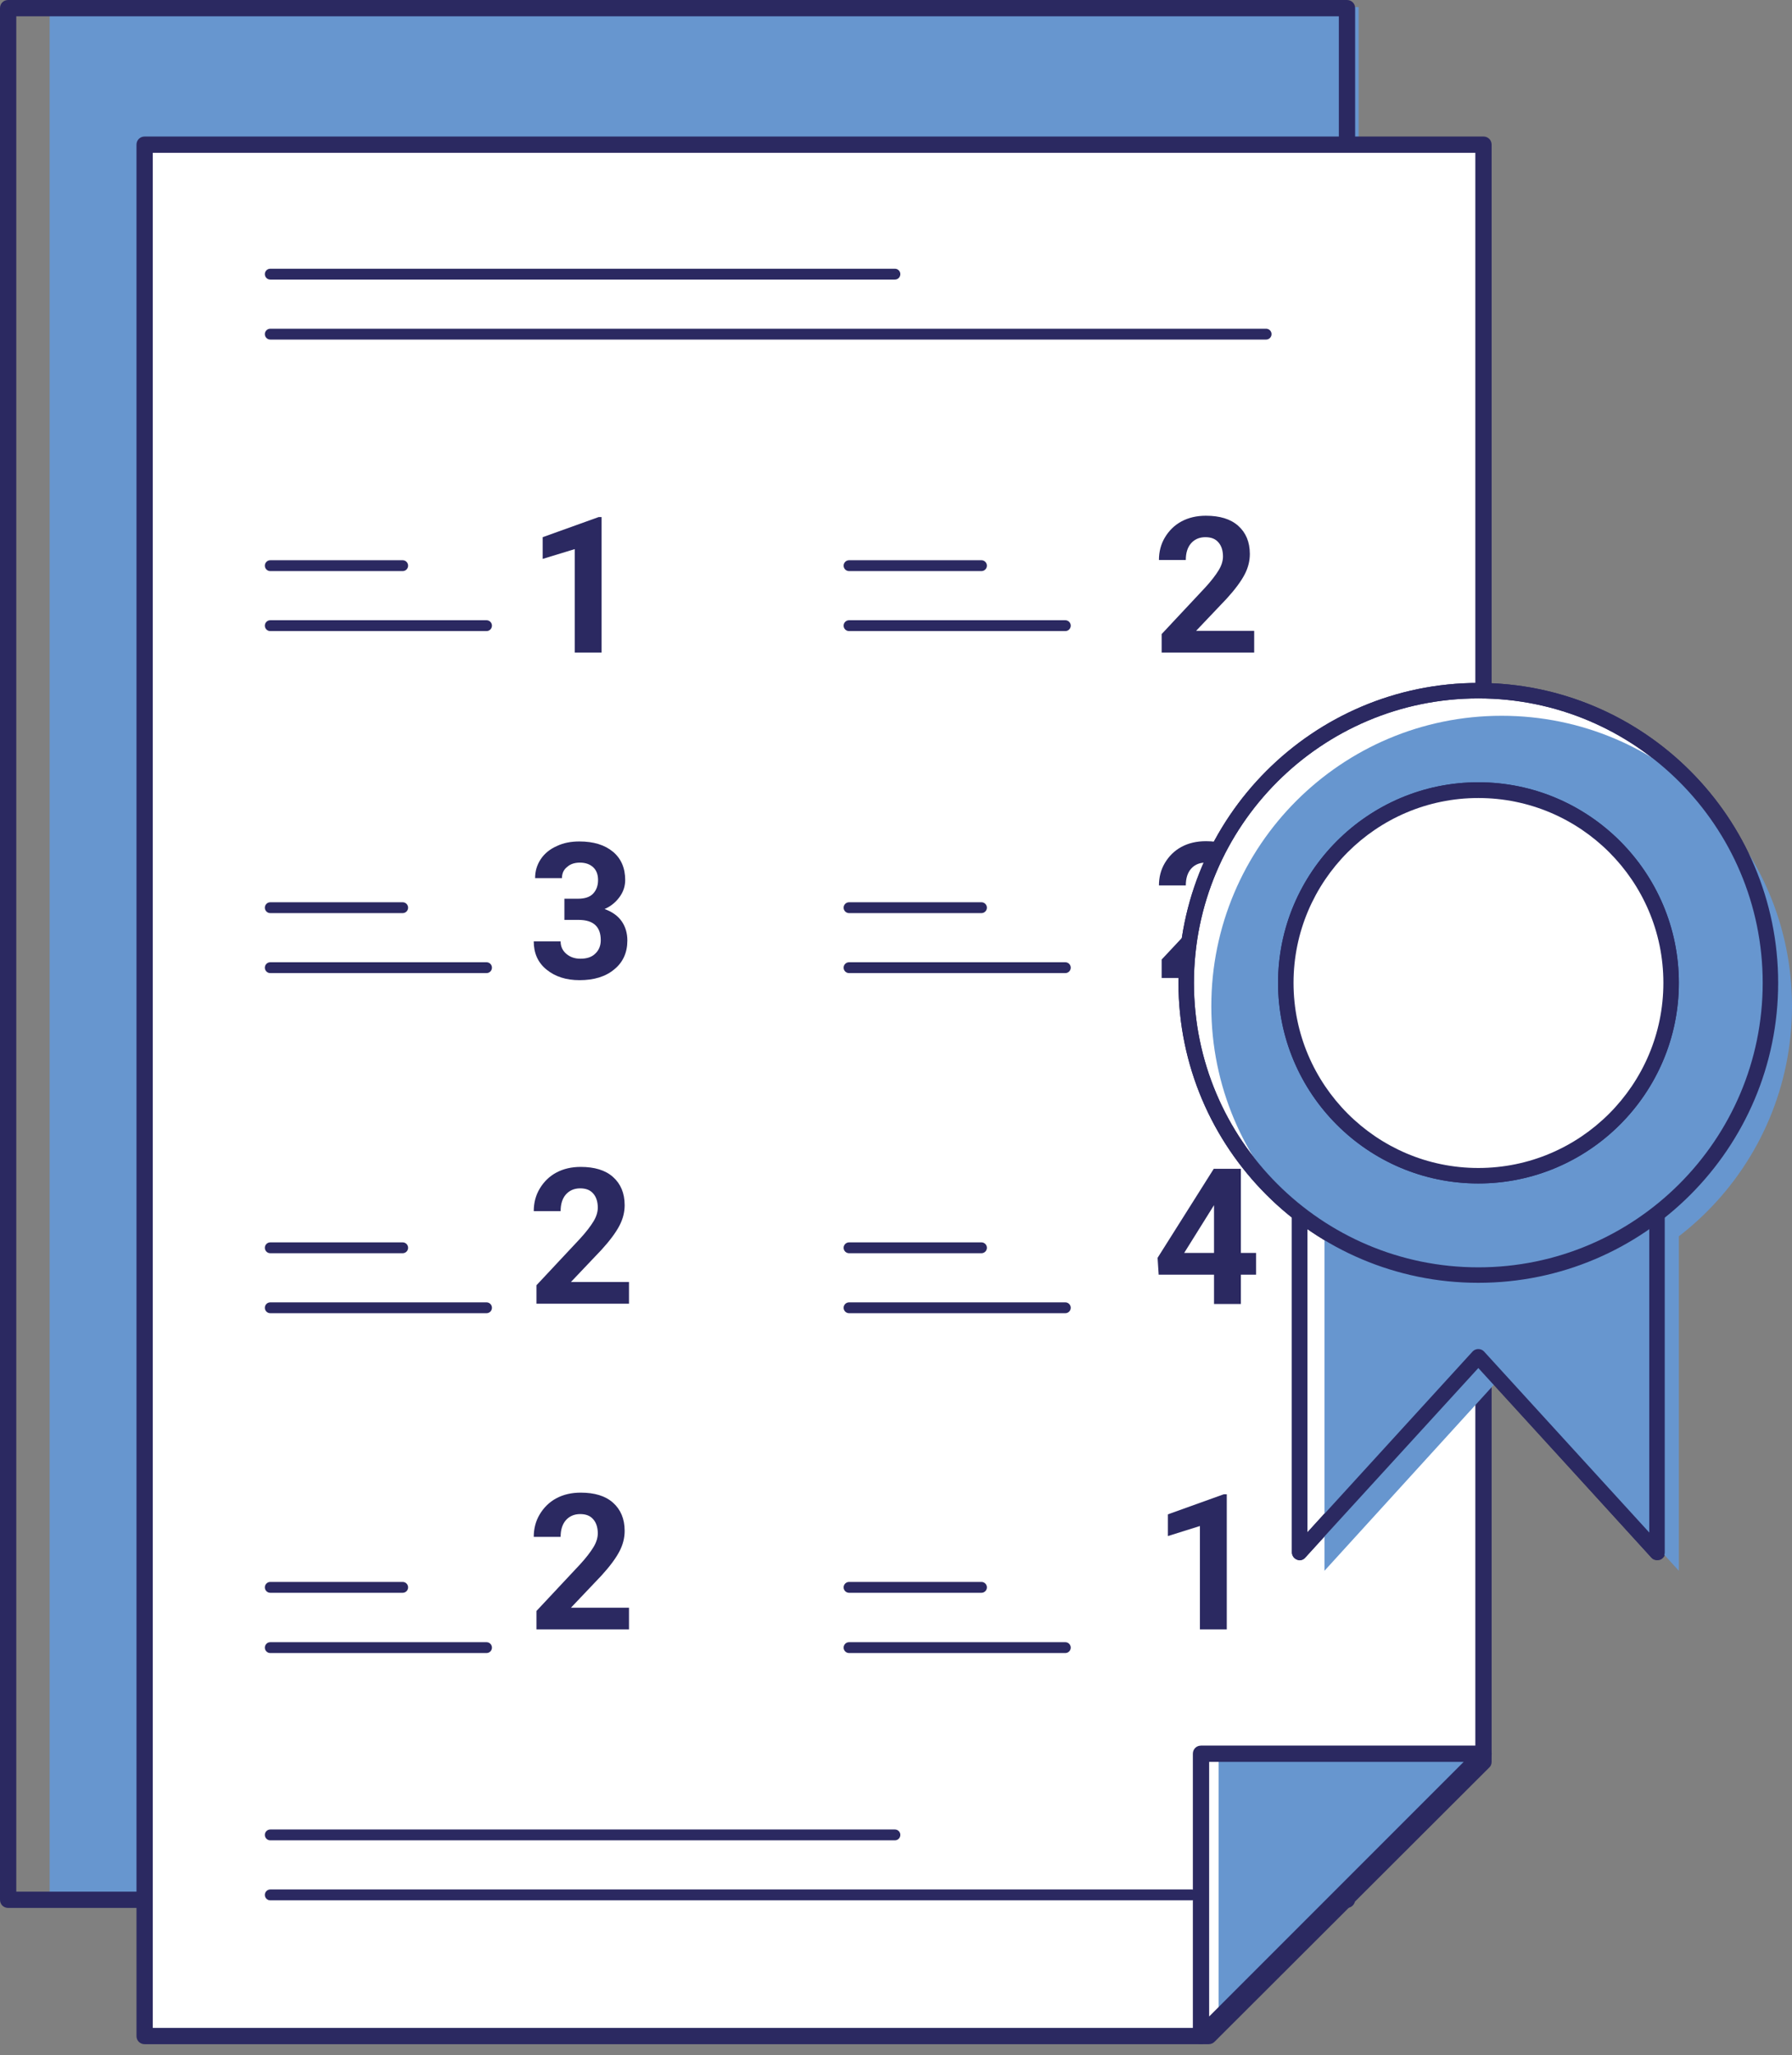 <?xml version="1.0" encoding="utf-8"?>
<!-- Generator: Adobe Illustrator 26.0.2, SVG Export Plug-In . SVG Version: 6.00 Build 0)  -->
<svg version="1.1" id="Ebene_1" xmlns="http://www.w3.org/2000/svg" xmlns:xlink="http://www.w3.org/1999/xlink" x="0px" y="0px"
	 viewBox="0 0 66.04 75.72" style="enable-background:new 0 0 66.04 75.72;" xml:space="preserve">
<rect x="0" y="0" width="66.04" height="75.72" fill="#808080" stroke="none"/>
<style type="text/css">
	.st0{clip-path:url(#SVGID_00000176735076729169302770000010594334150389482129_);fill:#6796CF;}
	.st1{clip-path:url(#SVGID_00000176735076729169302770000010594334150389482129_);fill:#2B2961;}
	.st2{fill:#6796CF;}
	.st3{clip-path:url(#SVGID_00000152984573909743882200000012233988475297023911_);fill:#2B2961;}
	.st4{fill:#FFFFFF;}
	.st5{clip-path:url(#SVGID_00000049909716723544076410000000907717787188602774_);fill:#2B2961;}
	.st6{clip-path:url(#SVGID_00000066518105277746377360000006102147507620820621_);fill:#2B2961;}
	.st7{clip-path:url(#SVGID_00000057838669107398708300000009129790182179658941_);fill:#2B2961;}
	.st8{fill:#2B2961;}
	.st9{clip-path:url(#SVGID_00000152239771933879749510000002398989673310657160_);fill:#6796CF;}
	.st10{clip-path:url(#SVGID_00000152239771933879749510000002398989673310657160_);fill:#2B2961;}
	.st11{clip-path:url(#SVGID_00000021837694456327141530000014437936420827339166_);fill:#2B2961;}
	.st12{clip-path:url(#SVGID_00000053543646869677110430000017084117350821405113_);fill:#2B2961;}
	.st13{clip-path:url(#SVGID_00000053543646869677110430000017084117350821405113_);fill:#6796CF;}
	.st14{clip-path:url(#SVGID_00000091715241267779701650000006165160725563076506_);fill:#2B2961;}
	.st15{clip-path:url(#SVGID_00000026851916293051218870000014180071843927830972_);fill:#2B2961;}
	.st16{clip-path:url(#SVGID_00000140706971869828867960000009737365273312386955_);fill:#2B2961;}
	.st17{clip-path:url(#SVGID_00000140706971869828867960000009737365273312386955_);fill:#6796CF;}
	.st18{clip-path:url(#SVGID_00000167390112475943577810000000332986822575810489_);fill:#2B2961;}
	.st19{clip-path:url(#SVGID_00000111885834255300211220000013023745229348633229_);fill:#2B2961;}
	.st20{clip-path:url(#SVGID_00000074439498711638166090000018345135100672945794_);fill:#2B2961;}
	.st21{clip-path:url(#SVGID_00000127729094121131120100000008009139805365107845_);fill:#2B2961;}
	.st22{clip-path:url(#SVGID_00000069400442613006218310000011196482432618615225_);fill:#6796CF;}
	.st23{clip-path:url(#SVGID_00000069400442613006218310000011196482432618615225_);fill:#2B2961;}
	.st24{clip-path:url(#SVGID_00000087406990988900656570000007076147521959221663_);fill:#2B2961;}
	.st25{clip-path:url(#SVGID_00000110434444251152601960000012028971638103736744_);fill:#2B2961;}
	.st26{clip-path:url(#SVGID_00000110434444251152601960000012028971638103736744_);fill:#6796CF;}
	.st27{clip-path:url(#SVGID_00000035517836449553300010000010637997889164358811_);fill:#2B2961;}
	.st28{clip-path:url(#SVGID_00000130626701237947443280000010463486447437556154_);fill:#2B2961;}
	.st29{clip-path:url(#SVGID_00000096772894200933888830000015995592633773909919_);fill:#2B2961;}
	.st30{clip-path:url(#SVGID_00000096772894200933888830000015995592633773909919_);fill:#6796CF;}
	.st31{clip-path:url(#SVGID_00000008864151103761816480000005178564842019426456_);fill:#2B2961;}
	.st32{clip-path:url(#SVGID_00000129886300160716379010000006220300601701161661_);fill:#6796CF;}
	.st33{clip-path:url(#SVGID_00000129886300160716379010000006220300601701161661_);fill:#2B2961;}
	.st34{clip-path:url(#SVGID_00000116234200383718438920000004213573437788707726_);fill:#2B2961;}
	.st35{clip-path:url(#SVGID_00000116234200383718438920000004213573437788707726_);fill:#6796CF;}
	.st36{clip-path:url(#SVGID_00000085946757121837097690000017699334682185518781_);fill:#2B2961;}
	.st37{clip-path:url(#SVGID_00000041275897855281513070000012976938994445657239_);fill:#FFFFFF;}
	.st38{clip-path:url(#SVGID_00000041275897855281513070000012976938994445657239_);fill:#2B2961;}
	.st39{clip-path:url(#SVGID_00000101096740537198102130000000002165747575415426_);fill:#FFFFFF;}
	.st40{clip-path:url(#SVGID_00000101096740537198102130000000002165747575415426_);fill:#2B2961;}
	.st41{clip-path:url(#SVGID_00000102542895477699190410000011096880158238884234_);fill:#6796CF;}
	.st42{clip-path:url(#SVGID_00000102542895477699190410000011096880158238884234_);fill:#2B2961;}
	.st43{clip-path:url(#SVGID_00000003099494592880268420000011573842528082802866_);fill:#2B2961;}
	.st44{clip-path:url(#SVGID_00000069390747250044813940000012806746950035972769_);fill:#6796CF;}
	.st45{clip-path:url(#SVGID_00000069390747250044813940000012806746950035972769_);fill:#2B2961;}
	.st46{clip-path:url(#SVGID_00000140727187421953783630000014810521207873319587_);fill:#2B2961;}
	.st47{clip-path:url(#SVGID_00000130606962238313134660000000052846614316352431_);fill:#2B2961;}
	.st48{clip-path:url(#SVGID_00000130606962238313134660000000052846614316352431_);fill:#6796CF;}
	.st49{clip-path:url(#SVGID_00000049191950915870960260000011499031001371776687_);fill:#2B2961;}
	.st50{clip-path:url(#SVGID_00000003103066043244836600000004340145936845012370_);fill:#2B2961;}
	.st51{clip-path:url(#SVGID_00000145020538426256051420000013326350870309766273_);fill:#2B2961;}
	.st52{clip-path:url(#SVGID_00000145020538426256051420000013326350870309766273_);fill:#6796CF;}
	.st53{clip-path:url(#SVGID_00000163037925873795192850000013175560807999616682_);fill:#2B2961;}
	.st54{clip-path:url(#SVGID_00000044149980030778970780000002515964900040307588_);fill:#2B2961;}
	.st55{clip-path:url(#SVGID_00000092440755091288191810000017759964976968831415_);fill:#2B2961;}
	.st56{clip-path:url(#SVGID_00000031916237312460604090000014775833237969900700_);fill:#2B2961;}
	.st57{clip-path:url(#SVGID_00000154392796402575563420000000467819310286968485_);fill:#6796CF;}
	.st58{clip-path:url(#SVGID_00000025430759856977548220000012202240677653839502_);fill:#2B2961;}
	.st59{clip-path:url(#SVGID_00000150069466896331850150000001969849412092767403_);fill:#2B2961;}
	.st60{clip-path:url(#SVGID_00000161632222145510580890000006305194014643038339_);fill:#6796CF;}
	.st61{clip-path:url(#SVGID_00000003088696273073334550000017544637916283361717_);fill:#2B2961;}
	.st62{clip-path:url(#SVGID_00000081627586320795198970000005227836110558854784_);fill:#2B2961;}
	.st63{clip-path:url(#SVGID_00000081627586320795198970000005227836110558854784_);fill:#6796CF;}
	.st64{clip-path:url(#SVGID_00000023995102877826809860000011578408204631290807_);fill:#2B2961;}
	.st65{clip-path:url(#SVGID_00000007430763694949353470000001465260503099640487_);fill:#6796CF;}
	.st66{clip-path:url(#SVGID_00000007430763694949353470000001465260503099640487_);fill:#2B2961;}
	.st67{clip-path:url(#SVGID_00000009549831184765678730000003677387270860173974_);fill:#2B2961;}
	.st68{clip-path:url(#SVGID_00000121987075115968293570000014617041532666970003_);fill:#2B2961;}
	.st69{clip-path:url(#SVGID_00000121987075115968293570000014617041532666970003_);fill:#6796CF;}
	.st70{clip-path:url(#SVGID_00000076583191196248616810000015557271339357598128_);fill:#2B2961;}
	.st71{clip-path:url(#SVGID_00000013189753771412097200000014353221179550810550_);fill:#2B2961;}
	.st72{clip-path:url(#SVGID_00000161610408479798531550000008168742819537540250_);fill:#2B2961;}
	.st73{clip-path:url(#SVGID_00000161610408479798531550000008168742819537540250_);fill:#6796CF;}
	.st74{clip-path:url(#SVGID_00000003812790111718958050000017568223314568992642_);fill:#2B2961;}
	.st75{clip-path:url(#SVGID_00000120546073553965490130000002635589513157558917_);fill:#2B2961;}
	.st76{clip-path:url(#SVGID_00000132052762105010575120000013469523631089495483_);fill:#2B2961;}
	.st77{clip-path:url(#SVGID_00000173867390966818957240000011152697951861530269_);fill:#2B2961;}
	.st78{clip-path:url(#SVGID_00000012438624444450264540000004331723887990298755_);fill:#6796CF;}
	.st79{clip-path:url(#SVGID_00000012438624444450264540000004331723887990298755_);fill:#2B2961;}
	.st80{clip-path:url(#SVGID_00000143618898936001670730000014766916883718424473_);fill:#FFFFFF;}
	.st81{clip-path:url(#SVGID_00000143618898936001670730000014766916883718424473_);fill:#2B2961;}
	.st82{clip-path:url(#SVGID_00000175287495565400555820000009472814330414536357_);fill:#2B2961;}
	.st83{clip-path:url(#SVGID_00000075858239611828688390000000771462490730158774_);fill:#2B2961;}
	.st84{clip-path:url(#SVGID_00000075858239611828688390000000771462490730158774_);fill:#6796CF;}
	.st85{clip-path:url(#SVGID_00000000220304982426893490000009753583371413900700_);fill:#2B2961;}
	.st86{clip-path:url(#SVGID_00000040553728479273035070000008807697112205426593_);fill:#2B2961;}
	.st87{clip-path:url(#SVGID_00000040553728479273035070000008807697112205426593_);fill:#FFFFFF;}
	.st88{clip-path:url(#SVGID_00000029744241091669135160000016426741707804511124_);fill:#6796CF;}
	.st89{clip-path:url(#SVGID_00000029744241091669135160000016426741707804511124_);fill:#2B2961;}
	.st90{clip-path:url(#SVGID_00000131331598268417522390000013942444408738151050_);fill:#2B2961;}
	.st91{clip-path:url(#SVGID_00000066477179822430014440000014821314172538111400_);fill:#2B2961;}
	.st92{clip-path:url(#SVGID_00000066477179822430014440000014821314172538111400_);fill:#6796CF;}
	.st93{clip-path:url(#SVGID_00000096775225590845290380000004280494734105664944_);fill:#2B2961;}
	.st94{clip-path:url(#SVGID_00000096775225590845290380000004280494734105664944_);fill:#FFFFFF;}
	.st95{clip-path:url(#SVGID_00000121243634847470092610000013018567128351752078_);fill:#6796CF;}
	.st96{clip-path:url(#SVGID_00000121243634847470092610000013018567128351752078_);fill:#2B2961;}
	.st97{clip-path:url(#SVGID_00000121243634847470092610000013018567128351752078_);fill:#FFFFFF;}
	.st98{clip-path:url(#SVGID_00000028307029489457546120000015391606991068827792_);fill:#2B2961;}
	.st99{clip-path:url(#SVGID_00000028307029489457546120000015391606991068827792_);fill:#6796CF;}
	.st100{clip-path:url(#SVGID_00000024703995036880833090000004429578083047483267_);fill:#2B2961;}
	.st101{clip-path:url(#SVGID_00000023971473559381384140000005042270760262700182_);fill:#2B2961;}
	.st102{clip-path:url(#SVGID_00000180336247561789687020000012164885887965534893_);fill:#2B2961;}
	.st103{clip-path:url(#SVGID_00000158738195868086777070000014924468508418569379_);fill:#2B2961;}
	.st104{clip-path:url(#SVGID_00000130609883238264451980000008554093458653013430_);fill:#2B2961;}
	.st105{clip-path:url(#SVGID_00000085228147288084222130000001796927254117849274_);fill:#FFFFFF;}
	.st106{clip-path:url(#SVGID_00000085228147288084222130000001796927254117849274_);fill:#2B2961;}
	.st107{clip-path:url(#SVGID_00000085228147288084222130000001796927254117849274_);fill:#6796CF;}
	.st108{clip-path:url(#SVGID_00000159441086486410759210000017769941912757427110_);fill:#FFFFFF;}
	.st109{clip-path:url(#SVGID_00000097463601869363045610000012672230952828367551_);fill:#2B2961;}
	.st110{clip-path:url(#SVGID_00000097463601869363045610000012672230952828367551_);fill:#FFFFFF;}
	.st111{clip-path:url(#SVGID_00000142151610252551722500000003674256561097304237_);fill:#2B2961;}
	.st112{clip-path:url(#SVGID_00000006684267347074493120000009242798243874969245_);fill:#2B2961;}
	.st113{clip-path:url(#SVGID_00000006684267347074493120000009242798243874969245_);fill:#6796CF;}
	.st114{clip-path:url(#SVGID_00000112628067128635859870000000501836921816104582_);fill:#2B2961;}
	.st115{clip-path:url(#SVGID_00000108285184130519258750000013449926534995995034_);fill:#2B2961;}
	.st116{clip-path:url(#SVGID_00000108285184130519258750000013449926534995995034_);fill:#FFFFFF;}
	.st117{clip-path:url(#SVGID_00000121274748812768848520000009003478617284857512_);fill:#6796CF;}
	.st118{clip-path:url(#SVGID_00000017492446176526057660000016803436880173776769_);fill:#2B2961;}
	.st119{clip-path:url(#SVGID_00000047056080871970170560000008834932205223882639_);fill:#2B2961;}
	.st120{clip-path:url(#SVGID_00000033347741690597519560000013702003915407121321_);fill:#FFFFFF;}
	.st121{clip-path:url(#SVGID_00000033347741690597519560000013702003915407121321_);fill:#2B2961;}
	.st122{clip-path:url(#SVGID_00000134953283663766019420000004082625397145593523_);fill:#FFFFFF;}
	.st123{clip-path:url(#SVGID_00000134953283663766019420000004082625397145593523_);fill:#2B2961;}
	.st124{clip-path:url(#SVGID_00000163069280031816748000000010528489498027432600_);fill:#6796CF;}
	.st125{clip-path:url(#SVGID_00000163069280031816748000000010528489498027432600_);fill:#2B2961;}
	.st126{clip-path:url(#SVGID_00000161596357114351562590000008182707382799226042_);fill:#2B2961;}
	.st127{clip-path:url(#SVGID_00000161596357114351562590000008182707382799226042_);fill:#6796CF;}
	.st128{clip-path:url(#SVGID_00000044150801649602595300000010942860396753810593_);fill:#6796CF;}
	.st129{clip-path:url(#SVGID_00000031202213338311506120000008882855619511862678_);fill:#2B2961;}
	.st130{clip-path:url(#SVGID_00000128454172867985735520000008625736988640845497_);fill:#2B2961;}
	.st131{clip-path:url(#SVGID_00000070092574934539686370000014726176520388819589_);fill:#2B2961;}
	.st132{clip-path:url(#SVGID_00000085234773565082039430000007237108774592713114_);fill:#2B2961;}
	.st133{clip-path:url(#SVGID_00000008859385851114290670000007396648756534050481_);fill:#2B2961;}
	.st134{clip-path:url(#SVGID_00000008859385851114290670000007396648756534050481_);fill:#6796CF;}
	.st135{clip-path:url(#SVGID_00000176019969770744943980000009098554949454544522_);fill:#6796CF;}
	.st136{clip-path:url(#SVGID_00000162354023525479680490000002655913534843321759_);fill:#2B2961;}
	.st137{clip-path:url(#SVGID_00000003096895861242024770000017656526590281611666_);fill:#2B2961;}
	.st138{clip-path:url(#SVGID_00000021817203957040924380000017383691307652391095_);fill:#2B2961;}
	.st139{clip-path:url(#SVGID_00000075121058902098402560000000269784032083709575_);fill:#2B2961;}
	.st140{clip-path:url(#SVGID_00000018220228709790965330000009643948259816874431_);fill:#6796CF;}
	.st141{clip-path:url(#SVGID_00000018220228709790965330000009643948259816874431_);fill:#2B2961;}
	.st142{clip-path:url(#SVGID_00000178177621764384094180000010821599595937812141_);fill:#2B2961;}
	.st143{clip-path:url(#SVGID_00000088098132325697900210000005765800153620013745_);fill:#2B2961;}
	.st144{clip-path:url(#SVGID_00000068646254722651249260000015314148923462952359_);fill:#2B2961;}
	.st145{clip-path:url(#SVGID_00000068646254722651249260000015314148923462952359_);fill:#6796CF;}
	.st146{clip-path:url(#SVGID_00000006671248908214751860000013849174808344158911_);}
	.st147{clip-path:url(#SVGID_00000006671248908214751860000013849174808344158911_);fill:#FFFFFF;}
	.st148{clip-path:url(#SVGID_00000006671248908214751860000013849174808344158911_);fill:#2B2961;}
	.st149{clip-path:url(#SVGID_00000062187057164472369470000000831299530385767570_);fill:#2B2961;}
	.st150{clip-path:url(#SVGID_00000078753536658570758200000012914551056481047210_);fill:#2B2961;}
	.st151{clip-path:url(#SVGID_00000078753536658570758200000012914551056481047210_);fill:#FFFFFF;}
	.st152{clip-path:url(#SVGID_00000078753536658570758200000012914551056481047210_);fill:#6796CF;}
	.st153{clip-path:url(#SVGID_00000024714056639747418040000017153630568137637054_);fill:#2B2961;}
	.st154{clip-path:url(#SVGID_00000091722124333705550180000009375594766385563308_);fill:#2B2961;}
	.st155{clip-path:url(#SVGID_00000121263950422213269750000008612121691136868480_);fill:#6796CF;}
	.st156{clip-path:url(#SVGID_00000121263950422213269750000008612121691136868480_);}
	.st157{clip-path:url(#SVGID_00000093176989255787362280000016362111523495343755_);fill:#2B2961;}
	.st158{clip-path:url(#SVGID_00000121263950422213269750000008612121691136868480_);fill:#FFFFFF;}
	.st159{clip-path:url(#SVGID_00000121263950422213269750000008612121691136868480_);fill:#2B2961;}
	.st160{opacity:0.52;clip-path:url(#SVGID_00000022553724210451171240000000787514096596032151_);}
	.st161{clip-path:url(#SVGID_00000046329864084113335420000015914383918709793943_);fill:#6796CF;}
	.st162{clip-path:url(#SVGID_00000026859819120917554750000003867084057920149921_);fill:#2B2961;}
	.st163{clip-path:url(#SVGID_00000119795909982318508750000000133442937128756396_);fill:#2B2961;}
	.st164{clip-path:url(#SVGID_00000068653878697592717020000017518242258238848438_);fill:#6796CF;}
	.st165{clip-path:url(#SVGID_00000068653878697592717020000017518242258238848438_);fill:#2B2961;}
	.st166{clip-path:url(#SVGID_00000041258314432322301880000013862014478267762869_);fill:#2B2961;}
	.st167{clip-path:url(#SVGID_00000098205560457025882190000012824249888932998076_);fill:#2B2961;}
	.st168{clip-path:url(#SVGID_00000121977890541992023960000015972570105772363154_);fill:#2B2961;}
	.st169{clip-path:url(#SVGID_00000098900546768050649970000008116946071509678485_);fill:#FFFFFF;}
	.st170{clip-path:url(#SVGID_00000098900546768050649970000008116946071509678485_);fill:#2B2961;}
	.st171{clip-path:url(#SVGID_00000098900546768050649970000008116946071509678485_);fill:#6796CF;}
	.st172{clip-path:url(#SVGID_00000060009440844261073690000000710119834808877709_);fill:#6796CF;}
	.st173{clip-path:url(#SVGID_00000078007786378901234640000005969678351073131190_);fill:#2B2961;}
	.st174{clip-path:url(#SVGID_00000036235596193199010980000004462539201701524925_);fill:#2B2961;}
	.st175{clip-path:url(#SVGID_00000036235596193199010980000004462539201701524925_);fill:#FFFFFF;}
	.st176{clip-path:url(#SVGID_00000164482790801400620140000003738987825486807992_);fill:#6796CF;}
	.st177{clip-path:url(#SVGID_00000164482790801400620140000003738987825486807992_);fill:#2B2961;}
	.st178{clip-path:url(#SVGID_00000182512476427481330080000009790589266112938916_);fill:#6796CF;}
	.st179{clip-path:url(#SVGID_00000182512476427481330080000009790589266112938916_);fill:#2B2961;}
	.st180{clip-path:url(#SVGID_00000108287940636264098420000018362430108355274386_);fill:#2B2961;}
	.st181{clip-path:url(#SVGID_00000000938527044631792640000014879840836810519944_);fill:#2B2961;}
	.st182{clip-path:url(#SVGID_00000062187498979104953880000006020850979792448913_);fill:#FFFFFF;}
	.st183{clip-path:url(#SVGID_00000112624850495590234810000005623133091565576833_);fill:#2B2961;}
	.st184{clip-path:url(#SVGID_00000064348967881619699510000007199119181383951525_);fill:#2B2961;}
	.st185{clip-path:url(#SVGID_00000064348967881619699510000007199119181383951525_);fill:#6796CF;}
	.st186{clip-path:url(#SVGID_00000118370776205930602950000006682410286955386278_);fill:#2B2961;}
	.st187{clip-path:url(#SVGID_00000149357063240014421920000004269594276429237663_);fill:#2B2961;}
	.st188{clip-path:url(#SVGID_00000163754472796523979170000017325925872767953280_);fill:#6796CF;}
	.st189{clip-path:url(#SVGID_00000162335345718791082260000004096989362989448076_);fill:#2B2961;}
	.st190{clip-path:url(#SVGID_00000093173043030424407780000005738093309167184045_);fill:#6796CF;}
	.st191{clip-path:url(#SVGID_00000165195829785714259330000015853348046688187786_);fill:#2B2961;}
	.st192{clip-path:url(#SVGID_00000156586145691057797560000003879769287765647510_);fill:#6796CF;}
	.st193{clip-path:url(#SVGID_00000074428026968220467360000011491718652912562873_);fill:#2B2961;}
	.st194{clip-path:url(#SVGID_00000178187796922762550610000009660638057919110795_);}
	.st195{clip-path:url(#SVGID_00000178187796922762550610000009660638057919110795_);fill:#2B2961;}
	.st196{clip-path:url(#SVGID_00000178187796922762550610000009660638057919110795_);fill:#FFFFFF;}
	.st197{clip-path:url(#SVGID_00000127017877433715274700000009477653753837734799_);fill:#2B2961;}
	.st198{clip-path:url(#SVGID_00000134210999058014970860000013068366547535064244_);fill:#2B2961;}
	.st199{clip-path:url(#SVGID_00000152264984888877959850000018352236793994259390_);fill:#2B2961;}
	.st200{clip-path:url(#SVGID_00000166657904363202132170000001058209614230879654_);fill:#2B2961;}
	.st201{clip-path:url(#SVGID_00000042736392549094969020000017817001658422661536_);fill:#2B2961;}
	.st202{clip-path:url(#SVGID_00000134946036366402863530000004933619768995166346_);fill:#2B2961;}
	.st203{clip-path:url(#SVGID_00000001648833153676521850000009672822021079776142_);fill:#2B2961;}
	.st204{clip-path:url(#SVGID_00000063632953659645120970000003445789557225132192_);fill:#2B2961;}
	.st205{clip-path:url(#SVGID_00000078735807746006667950000015127342667638681519_);fill:#2B2961;}
	.st206{clip-path:url(#SVGID_00000154386671165867881990000007259062649235223999_);fill:#FFFFFF;}
	.st207{clip-path:url(#SVGID_00000154386671165867881990000007259062649235223999_);fill:#2B2961;}
	.st208{clip-path:url(#SVGID_00000155836720811170135020000016113996657414473359_);fill:#6796CF;}
	.st209{clip-path:url(#SVGID_00000155836720811170135020000016113996657414473359_);fill:#2B2961;}
	.st210{clip-path:url(#SVGID_00000032630799527004276070000002473103708486322090_);fill:#2B2961;}
	.st211{clip-path:url(#SVGID_00000032630799527004276070000002473103708486322090_);fill:#FFFFFF;}
	.st212{clip-path:url(#SVGID_00000176026962889530361600000011494798633276270764_);fill:#6796CF;}
	.st213{clip-path:url(#SVGID_00000176026962889530361600000011494798633276270764_);fill:#2B2961;}
	.st214{clip-path:url(#SVGID_00000031187116028583283550000017108950465503149958_);fill:#6796CF;}
	.st215{clip-path:url(#SVGID_00000031187116028583283550000017108950465503149958_);fill:#2B2961;}
	.st216{clip-path:url(#SVGID_00000062165847994727408820000005582864302555829425_);}
	.st217{clip-path:url(#SVGID_00000137110631583525044290000009041012096900921507_);}
	.st218{clip-path:url(#SVGID_00000102507174780541184520000006311499243194342582_);}
	.st219{clip-path:url(#SVGID_00000175315727330790087370000012289285031818985116_);}
	.st220{clip-path:url(#SVGID_00000028289129422812992570000000027117204877456824_);}
	.st221{clip-path:url(#SVGID_00000152947507624063758900000004849067838302662578_);}
	.st222{clip-path:url(#SVGID_00000004524400457740574760000015888400199625496736_);}
	.st223{clip-path:url(#SVGID_00000103246417340835983580000013358504090435672726_);}
	.st224{clip-path:url(#SVGID_00000134207839273822823860000014230553682929127310_);}
	.st225{clip-path:url(#SVGID_00000039822541262337442080000007879943670495945611_);}
	.st226{clip-path:url(#SVGID_00000015330060106441228270000000765609141052861573_);}
	.st227{clip-path:url(#SVGID_00000018220193940064485810000001535843274535258294_);}
	.st228{clip-path:url(#SVGID_00000087385371818257247810000004277546242667626156_);}
	.st229{clip-path:url(#SVGID_00000010302864433222219370000011163940404965446045_);}
	.st230{clip-path:url(#SVGID_00000002378212886175089860000012500919216582035870_);fill:#2B2961;}
	.st231{clip-path:url(#SVGID_00000002378212886175089860000012500919216582035870_);fill:#6796CF;}
	.st232{fill:#A2B9E1;}
	.st233{clip-path:url(#SVGID_00000019656073173053867580000004446616727881770135_);}
	.st234{clip-path:url(#SVGID_00000100359986896830831620000006332773581925535930_);}
</style>
<g>
	<polygon class="st2" points="1.95,0.38 1.95,69.86 37.21,69.86 49.95,51.47 49.95,0.38 	"/>
	<path class="st2" d="M37.28,69.98H1.83V0.26h48.24v51.25l-0.02,0.03L37.28,69.98z M2.07,69.74h35.08l12.68-18.3V0.5H2.07V69.74z"/>
	<g>
		<defs>
			<rect id="SVGID_00000104665145764446955390000015452519005039825073_" width="66.04" height="75.72"/>
		</defs>
		<clipPath id="SVGID_00000022557031939655519030000001994697085006828439_">
			<use xlink:href="#SVGID_00000104665145764446955390000015452519005039825073_"  style="overflow:visible;"/>
		</clipPath>
		<path style="clip-path:url(#SVGID_00000022557031939655519030000001994697085006828439_);fill:#2B2961;" d="M49.64,70.29H0.3
			c-0.17,0-0.3-0.13-0.3-0.3V0.3C0,0.13,0.13,0,0.3,0h49.34c0.17,0,0.3,0.13,0.3,0.3v69.69C49.94,70.15,49.81,70.29,49.64,70.29z
			 M0.6,69.69h48.74V0.6H0.6V69.69z"/>
	</g>
	<polygon class="st4" points="5.33,5.33 5.33,75.01 44.54,75.01 54.67,64.91 54.67,5.33 	"/>
	<g>
		<defs>
			<rect id="SVGID_00000025428339442112907280000015851797845002018947_" width="66.04" height="75.72"/>
		</defs>
		<clipPath id="SVGID_00000168107604337168105550000008534133382401675686_">
			<use xlink:href="#SVGID_00000025428339442112907280000015851797845002018947_"  style="overflow:visible;"/>
		</clipPath>
		<path style="clip-path:url(#SVGID_00000168107604337168105550000008534133382401675686_);fill:#2B2961;" d="M44.54,75.31H5.33
			c-0.17,0-0.3-0.13-0.3-0.3V5.33c0-0.17,0.13-0.3,0.3-0.3h49.34c0.17,0,0.3,0.13,0.3,0.3v59.58c0,0.08-0.03,0.16-0.09,0.21
			l-10.12,10.1C44.7,75.28,44.62,75.31,44.54,75.31z M5.63,74.71h38.79l9.95-9.93V5.63H5.63V74.71z"/>
	</g>
	<polygon class="st4" points="44.27,64.61 44.27,75.01 54.67,64.61 	"/>
	<g>
		<defs>
			<rect id="SVGID_00000080927999755331905840000006757177230083000705_" width="66.04" height="75.72"/>
		</defs>
		<clipPath id="SVGID_00000015340429267491614460000008300875902710125488_">
			<use xlink:href="#SVGID_00000080927999755331905840000006757177230083000705_"  style="overflow:visible;"/>
		</clipPath>
		<path style="clip-path:url(#SVGID_00000015340429267491614460000008300875902710125488_);fill:#2B2961;" d="M44.27,75.28
			c-0.04,0-0.07-0.01-0.11-0.02c-0.1-0.04-0.17-0.14-0.17-0.26v-10.4c0-0.15,0.12-0.28,0.28-0.28h10.4c0.11,0,0.21,0.07,0.26,0.17
			c0.04,0.1,0.02,0.22-0.06,0.3l-10.4,10.4C44.41,75.26,44.34,75.28,44.27,75.28z M44.54,64.89v9.45L54,64.89H44.54z"/>
	</g>
	<polygon class="st2" points="45.03,64.98 54.52,64.98 45.03,74.33 	"/>
	<path class="st2" d="M44.91,74.61v-9.75h9.89L44.91,74.61z M45.15,65.1v8.94l9.07-8.94H45.15z"/>
	<g>
		<defs>
			<rect id="SVGID_00000002374959662984478390000002288254712253336470_" width="66.04" height="75.72"/>
		</defs>
		<clipPath id="SVGID_00000068676583691352551100000003824933012459018675_">
			<use xlink:href="#SVGID_00000002374959662984478390000002288254712253336470_"  style="overflow:visible;"/>
		</clipPath>
		<path style="clip-path:url(#SVGID_00000068676583691352551100000003824933012459018675_);fill:#2B2961;" d="M44.26,75.31
			c-0.04,0-0.08-0.01-0.12-0.02c-0.11-0.05-0.18-0.16-0.18-0.28V64.61c0-0.17,0.13-0.3,0.3-0.3h10.41c0.12,0,0.23,0.07,0.28,0.18
			c0.05,0.11,0.02,0.24-0.07,0.33L44.47,75.22C44.42,75.28,44.34,75.31,44.26,75.31z M44.56,64.91v9.38l9.38-9.38H44.56z"/>
	</g>
	<g>
		<path class="st8" d="M22.17,24.04h-0.99v-3.81L20,20.59v-0.8l2.06-0.74h0.11V24.04z"/>
	</g>
	<g>
		<path class="st8" d="M20.77,33.11h0.53c0.25,0,0.44-0.06,0.56-0.19c0.12-0.13,0.18-0.29,0.18-0.5c0-0.2-0.06-0.36-0.18-0.47
			c-0.12-0.11-0.28-0.17-0.49-0.17c-0.19,0-0.35,0.05-0.47,0.16c-0.13,0.1-0.19,0.24-0.19,0.41h-0.99c0-0.26,0.07-0.49,0.21-0.7
			c0.14-0.21,0.34-0.37,0.59-0.48c0.25-0.12,0.53-0.17,0.83-0.17c0.53,0,0.94,0.13,1.24,0.38c0.3,0.25,0.45,0.6,0.45,1.04
			c0,0.23-0.07,0.44-0.21,0.63c-0.14,0.19-0.32,0.34-0.55,0.44c0.28,0.1,0.49,0.25,0.63,0.45s0.21,0.44,0.21,0.71
			c0,0.44-0.16,0.8-0.48,1.06c-0.32,0.27-0.75,0.4-1.28,0.4c-0.5,0-0.9-0.13-1.22-0.39c-0.32-0.26-0.47-0.61-0.47-1.04h0.99
			c0,0.19,0.07,0.34,0.21,0.46c0.14,0.12,0.31,0.18,0.52,0.18c0.24,0,0.42-0.06,0.55-0.19c0.13-0.12,0.2-0.29,0.2-0.49
			c0-0.5-0.27-0.75-0.82-0.75h-0.52V33.11z"/>
	</g>
	<g>
		<path class="st8" d="M23.18,48.03h-3.41v-0.68l1.61-1.72c0.22-0.24,0.38-0.45,0.49-0.63c0.11-0.18,0.16-0.35,0.16-0.51
			c0-0.22-0.06-0.4-0.17-0.52c-0.11-0.13-0.27-0.19-0.48-0.19c-0.22,0-0.4,0.08-0.53,0.23c-0.13,0.15-0.19,0.36-0.19,0.61h-0.99
			c0-0.3,0.07-0.58,0.22-0.83c0.15-0.25,0.35-0.45,0.61-0.59c0.26-0.14,0.56-0.21,0.9-0.21c0.51,0,0.91,0.12,1.19,0.37
			c0.28,0.25,0.43,0.59,0.43,1.04c0,0.25-0.06,0.5-0.19,0.75c-0.13,0.25-0.35,0.55-0.66,0.89l-1.13,1.19h2.14V48.03z"/>
	</g>
	<g>
		<path class="st8" d="M23.18,60.03h-3.41v-0.68l1.61-1.72c0.22-0.24,0.38-0.45,0.49-0.63c0.11-0.18,0.16-0.35,0.16-0.51
			c0-0.22-0.06-0.4-0.17-0.52c-0.11-0.13-0.27-0.19-0.48-0.19c-0.22,0-0.4,0.08-0.53,0.23c-0.13,0.15-0.19,0.36-0.19,0.61h-0.99
			c0-0.3,0.07-0.58,0.22-0.83c0.15-0.25,0.35-0.45,0.61-0.59c0.26-0.14,0.56-0.21,0.9-0.21c0.51,0,0.91,0.12,1.19,0.37
			c0.28,0.25,0.43,0.59,0.43,1.04c0,0.25-0.06,0.5-0.19,0.75c-0.13,0.25-0.35,0.55-0.66,0.89l-1.13,1.19h2.14V60.03z"/>
	</g>
	<path class="st8" d="M14.84,21.04H9.96c-0.11,0-0.2-0.09-0.2-0.2s0.09-0.2,0.2-0.2h4.88c0.11,0,0.2,0.09,0.2,0.2
		S14.95,21.04,14.84,21.04z"/>
	<path class="st8" d="M32.98,10.3H9.96c-0.11,0-0.2-0.09-0.2-0.2s0.09-0.2,0.2-0.2h23.02c0.11,0,0.2,0.09,0.2,0.2
		S33.09,10.3,32.98,10.3z"/>
	<path class="st8" d="M32.98,67.8H9.96c-0.11,0-0.2-0.09-0.2-0.2s0.09-0.2,0.2-0.2h23.02c0.11,0,0.2,0.09,0.2,0.2
		S33.09,67.8,32.98,67.8z"/>
	<path class="st8" d="M36.17,21.04h-4.88c-0.11,0-0.2-0.09-0.2-0.2s0.09-0.2,0.2-0.2h4.88c0.11,0,0.2,0.09,0.2,0.2
		S36.28,21.04,36.17,21.04z"/>
	<path class="st8" d="M14.84,33.64H9.96c-0.11,0-0.2-0.09-0.2-0.2s0.09-0.2,0.2-0.2h4.88c0.11,0,0.2,0.09,0.2,0.2
		S14.95,33.64,14.84,33.64z"/>
	<path class="st8" d="M36.17,33.64h-4.88c-0.11,0-0.2-0.09-0.2-0.2s0.09-0.2,0.2-0.2h4.88c0.11,0,0.2,0.09,0.2,0.2
		S36.28,33.64,36.17,33.64z"/>
	<path class="st8" d="M14.84,46.17H9.96c-0.11,0-0.2-0.09-0.2-0.2s0.09-0.2,0.2-0.2h4.88c0.11,0,0.2,0.09,0.2,0.2
		S14.95,46.17,14.84,46.17z"/>
	<path class="st8" d="M36.17,46.17h-4.88c-0.11,0-0.2-0.09-0.2-0.2s0.09-0.2,0.2-0.2h4.88c0.11,0,0.2,0.09,0.2,0.2
		S36.28,46.17,36.17,46.17z"/>
	<path class="st8" d="M14.84,58.68H9.96c-0.11,0-0.2-0.09-0.2-0.2s0.09-0.2,0.2-0.2h4.88c0.11,0,0.2,0.09,0.2,0.2
		S14.95,58.68,14.84,58.68z"/>
	<path class="st8" d="M36.17,58.68h-4.88c-0.11,0-0.2-0.09-0.2-0.2s0.09-0.2,0.2-0.2h4.88c0.11,0,0.2,0.09,0.2,0.2
		S36.28,58.68,36.17,58.68z"/>
	<path class="st8" d="M17.93,23.25H9.96c-0.11,0-0.2-0.09-0.2-0.2s0.09-0.2,0.2-0.2h7.97c0.11,0,0.2,0.09,0.2,0.2
		S18.04,23.25,17.93,23.25z"/>
	<path class="st8" d="M46.66,12.51H9.96c-0.11,0-0.2-0.09-0.2-0.2s0.09-0.2,0.2-0.2h36.7c0.11,0,0.2,0.09,0.2,0.2
		S46.77,12.51,46.66,12.51z"/>
	<path class="st8" d="M43.92,70.01H9.96c-0.11,0-0.2-0.09-0.2-0.2s0.09-0.2,0.2-0.2h33.96c0.11,0,0.2,0.09,0.2,0.2
		S44.03,70.01,43.92,70.01z"/>
	<path class="st8" d="M39.26,23.25h-7.97c-0.11,0-0.2-0.09-0.2-0.2s0.09-0.2,0.2-0.2h7.97c0.11,0,0.2,0.09,0.2,0.2
		S39.37,23.25,39.26,23.25z"/>
	<path class="st8" d="M17.93,35.85H9.96c-0.11,0-0.2-0.09-0.2-0.2s0.09-0.2,0.2-0.2h7.97c0.11,0,0.2,0.09,0.2,0.2
		S18.04,35.85,17.93,35.85z"/>
	<path class="st8" d="M39.26,35.85h-7.97c-0.11,0-0.2-0.09-0.2-0.2s0.09-0.2,0.2-0.2h7.97c0.11,0,0.2,0.09,0.2,0.2
		S39.37,35.85,39.26,35.85z"/>
	<path class="st8" d="M17.93,48.38H9.96c-0.11,0-0.2-0.09-0.2-0.2s0.09-0.2,0.2-0.2h7.97c0.11,0,0.2,0.09,0.2,0.2
		S18.04,48.38,17.93,48.38z"/>
	<path class="st8" d="M39.26,48.38h-7.97c-0.11,0-0.2-0.09-0.2-0.2s0.09-0.2,0.2-0.2h7.97c0.11,0,0.2,0.09,0.2,0.2
		S39.37,48.38,39.26,48.38z"/>
	<path class="st8" d="M17.93,60.9H9.96c-0.11,0-0.2-0.09-0.2-0.2s0.09-0.2,0.2-0.2h7.97c0.11,0,0.2,0.09,0.2,0.2
		S18.04,60.9,17.93,60.9z"/>
	<path class="st8" d="M39.26,60.9h-7.97c-0.11,0-0.2-0.09-0.2-0.2s0.09-0.2,0.2-0.2h7.97c0.11,0,0.2,0.09,0.2,0.2
		S39.37,60.9,39.26,60.9z"/>
	<g>
		<path class="st8" d="M46.22,24.04h-3.41v-0.68l1.61-1.72c0.22-0.24,0.38-0.45,0.49-0.63c0.11-0.18,0.16-0.35,0.16-0.51
			c0-0.22-0.06-0.4-0.17-0.52c-0.11-0.13-0.27-0.19-0.48-0.19c-0.22,0-0.4,0.08-0.53,0.23c-0.13,0.15-0.19,0.36-0.19,0.61h-0.99
			c0-0.3,0.07-0.58,0.22-0.83c0.15-0.25,0.35-0.45,0.61-0.59c0.26-0.14,0.56-0.21,0.9-0.21c0.51,0,0.91,0.12,1.19,0.37
			c0.28,0.25,0.43,0.59,0.43,1.04c0,0.25-0.06,0.5-0.19,0.75c-0.13,0.25-0.35,0.55-0.66,0.89l-1.13,1.19h2.14V24.04z"/>
	</g>
	<g>
		<path class="st8" d="M46.22,36.03h-3.41v-0.68l1.61-1.72c0.22-0.24,0.38-0.45,0.49-0.63c0.11-0.18,0.16-0.35,0.16-0.51
			c0-0.22-0.06-0.4-0.17-0.52c-0.11-0.13-0.27-0.19-0.48-0.19c-0.22,0-0.4,0.08-0.53,0.23c-0.13,0.15-0.19,0.36-0.19,0.61h-0.99
			c0-0.3,0.07-0.58,0.22-0.83c0.15-0.25,0.35-0.45,0.61-0.59c0.26-0.14,0.56-0.21,0.9-0.21c0.51,0,0.91,0.12,1.19,0.37
			c0.28,0.25,0.43,0.59,0.43,1.04c0,0.25-0.06,0.5-0.19,0.75c-0.13,0.25-0.35,0.55-0.66,0.89l-1.13,1.19h2.14V36.03z"/>
	</g>
	<g>
		<path class="st8" d="M45.73,46.16h0.56v0.8h-0.56v1.08h-0.99v-1.08H42.7l-0.04-0.62l2.07-3.28h1V46.16z M43.64,46.16h1.1V44.4
			l-0.07,0.11L43.64,46.16z"/>
	</g>
	<g>
		<path class="st8" d="M45.21,60.03h-0.99v-3.81l-1.18,0.37v-0.8l2.06-0.74h0.11V60.03z"/>
	</g>
	<polygon class="st4" points="61.07,57.19 54.48,49.95 47.89,57.19 47.89,43.99 61.07,43.99 	"/>
	<path class="st8" d="M61.07,57.48c-0.08,0-0.16-0.03-0.21-0.09l-6.38-7.01l-6.38,7.01c-0.08,0.09-0.2,0.12-0.31,0.07
		s-0.18-0.15-0.18-0.27v-13.2c0-0.16,0.13-0.29,0.29-0.29h13.18c0.16,0,0.29,0.13,0.29,0.29v13.2c0,0.12-0.07,0.22-0.18,0.27
		C61.14,57.47,61.11,57.48,61.07,57.48z M54.48,49.66c0.08,0,0.16,0.03,0.21,0.09l6.09,6.7V44.27H48.18v12.18l6.09-6.7
		C54.33,49.7,54.4,49.66,54.48,49.66z"/>
	<g>
		<defs>
			<rect id="SVGID_00000031197434432277400010000014107497733565774002_" width="66.04" height="75.72"/>
		</defs>
		<clipPath id="SVGID_00000176028648216693316800000002636792522840338076_">
			<use xlink:href="#SVGID_00000031197434432277400010000014107497733565774002_"  style="overflow:visible;"/>
		</clipPath>
		<path style="clip-path:url(#SVGID_00000176028648216693316800000002636792522840338076_);fill:#FFFFFF;" d="M54.48,46.97
			c5.94,0,10.76-4.82,10.76-10.76s-4.82-10.76-10.76-10.76s-10.76,4.82-10.76,10.76S48.54,46.97,54.48,46.97"/>
		<path style="clip-path:url(#SVGID_00000176028648216693316800000002636792522840338076_);fill:#2B2961;" d="M54.48,47.26
			c-6.09,0-11.05-4.96-11.05-11.05c0-6.09,4.96-11.05,11.05-11.05s11.05,4.96,11.05,11.05C65.53,42.3,60.58,47.26,54.48,47.26z
			 M54.48,25.73c-5.78,0-10.48,4.7-10.48,10.48c0,5.78,4.7,10.48,10.48,10.48c5.78,0,10.48-4.7,10.48-10.48
			C64.96,30.43,60.26,25.73,54.48,25.73z"/>
	</g>
	<polygon class="st2" points="61.87,57.87 55.34,50.7 48.81,57.87 48.81,44.79 61.87,44.79 	"/>
	<g>
		<defs>
			<rect id="SVGID_00000176744602106690962670000016269403411493424306_" width="66.04" height="75.72"/>
		</defs>
		<clipPath id="SVGID_00000137134136860712482830000016021499372206459322_">
			<use xlink:href="#SVGID_00000176744602106690962670000016269403411493424306_"  style="overflow:visible;"/>
		</clipPath>
		<path style="clip-path:url(#SVGID_00000137134136860712482830000016021499372206459322_);fill:#6796CF;" d="M55.34,47.77
			c5.91,0,10.7-4.79,10.7-10.7c0-5.91-4.79-10.7-10.7-10.7s-10.7,4.79-10.7,10.7C44.64,42.98,49.43,47.77,55.34,47.77"/>
		<path style="clip-path:url(#SVGID_00000137134136860712482830000016021499372206459322_);fill:#2B2961;" d="M54.48,47.26
			c-6.09,0-11.05-4.96-11.05-11.05c0-6.09,4.96-11.05,11.05-11.05s11.05,4.96,11.05,11.05C65.53,42.3,60.58,47.26,54.48,47.26z
			 M54.48,25.73c-5.78,0-10.48,4.7-10.48,10.48c0,5.78,4.7,10.48,10.48,10.48c5.78,0,10.48-4.7,10.48-10.48
			C64.96,30.43,60.26,25.73,54.48,25.73z"/>
	</g>
	<path class="st8" d="M61.07,57.47c-0.08,0-0.16-0.03-0.21-0.09l-6.38-6.98l-6.38,6.98c-0.08,0.09-0.2,0.12-0.31,0.07
		c-0.11-0.04-0.18-0.15-0.18-0.27V44.75h0.57v11.71l6.09-6.67c0.11-0.12,0.31-0.12,0.42,0l6.09,6.67V44.75h0.57v12.44
		c0,0.12-0.07,0.22-0.18,0.27C61.14,57.47,61.11,57.47,61.07,57.47z"/>
	<g>
		<defs>
			<rect id="SVGID_00000018223208888832184710000000576521633441705093_" width="66.04" height="75.72"/>
		</defs>
		<clipPath id="SVGID_00000183224377206230188810000009928428137406840728_">
			<use xlink:href="#SVGID_00000018223208888832184710000000576521633441705093_"  style="overflow:visible;"/>
		</clipPath>
		<path style="clip-path:url(#SVGID_00000183224377206230188810000009928428137406840728_);fill:#2B2961;" d="M54.48,43.6
			c-4.07,0-7.38-3.31-7.38-7.39c0-4.07,3.31-7.39,7.38-7.39s7.39,3.31,7.39,7.39C61.87,40.28,58.55,43.6,54.48,43.6z M54.48,29.4
			c-3.76,0-6.81,3.06-6.81,6.81c0,3.76,3.06,6.82,6.81,6.82c3.76,0,6.82-3.06,6.82-6.82C61.3,32.45,58.24,29.4,54.48,29.4z"/>
		<path style="clip-path:url(#SVGID_00000183224377206230188810000009928428137406840728_);fill:#FFFFFF;" d="M54.48,43.31
			c3.92,0,7.1-3.18,7.1-7.1s-3.18-7.1-7.1-7.1s-7.1,3.18-7.1,7.1S50.56,43.31,54.48,43.31"/>
		<path style="clip-path:url(#SVGID_00000183224377206230188810000009928428137406840728_);fill:#2B2961;" d="M54.48,43.6
			c-4.07,0-7.38-3.31-7.38-7.39c0-4.07,3.31-7.39,7.38-7.39s7.39,3.31,7.39,7.39C61.87,40.28,58.55,43.6,54.48,43.6z M54.48,29.4
			c-3.76,0-6.81,3.06-6.81,6.81c0,3.76,3.06,6.82,6.81,6.82c3.76,0,6.82-3.06,6.82-6.82C61.3,32.45,58.24,29.4,54.48,29.4z"/>
	</g>
</g>
</svg>

